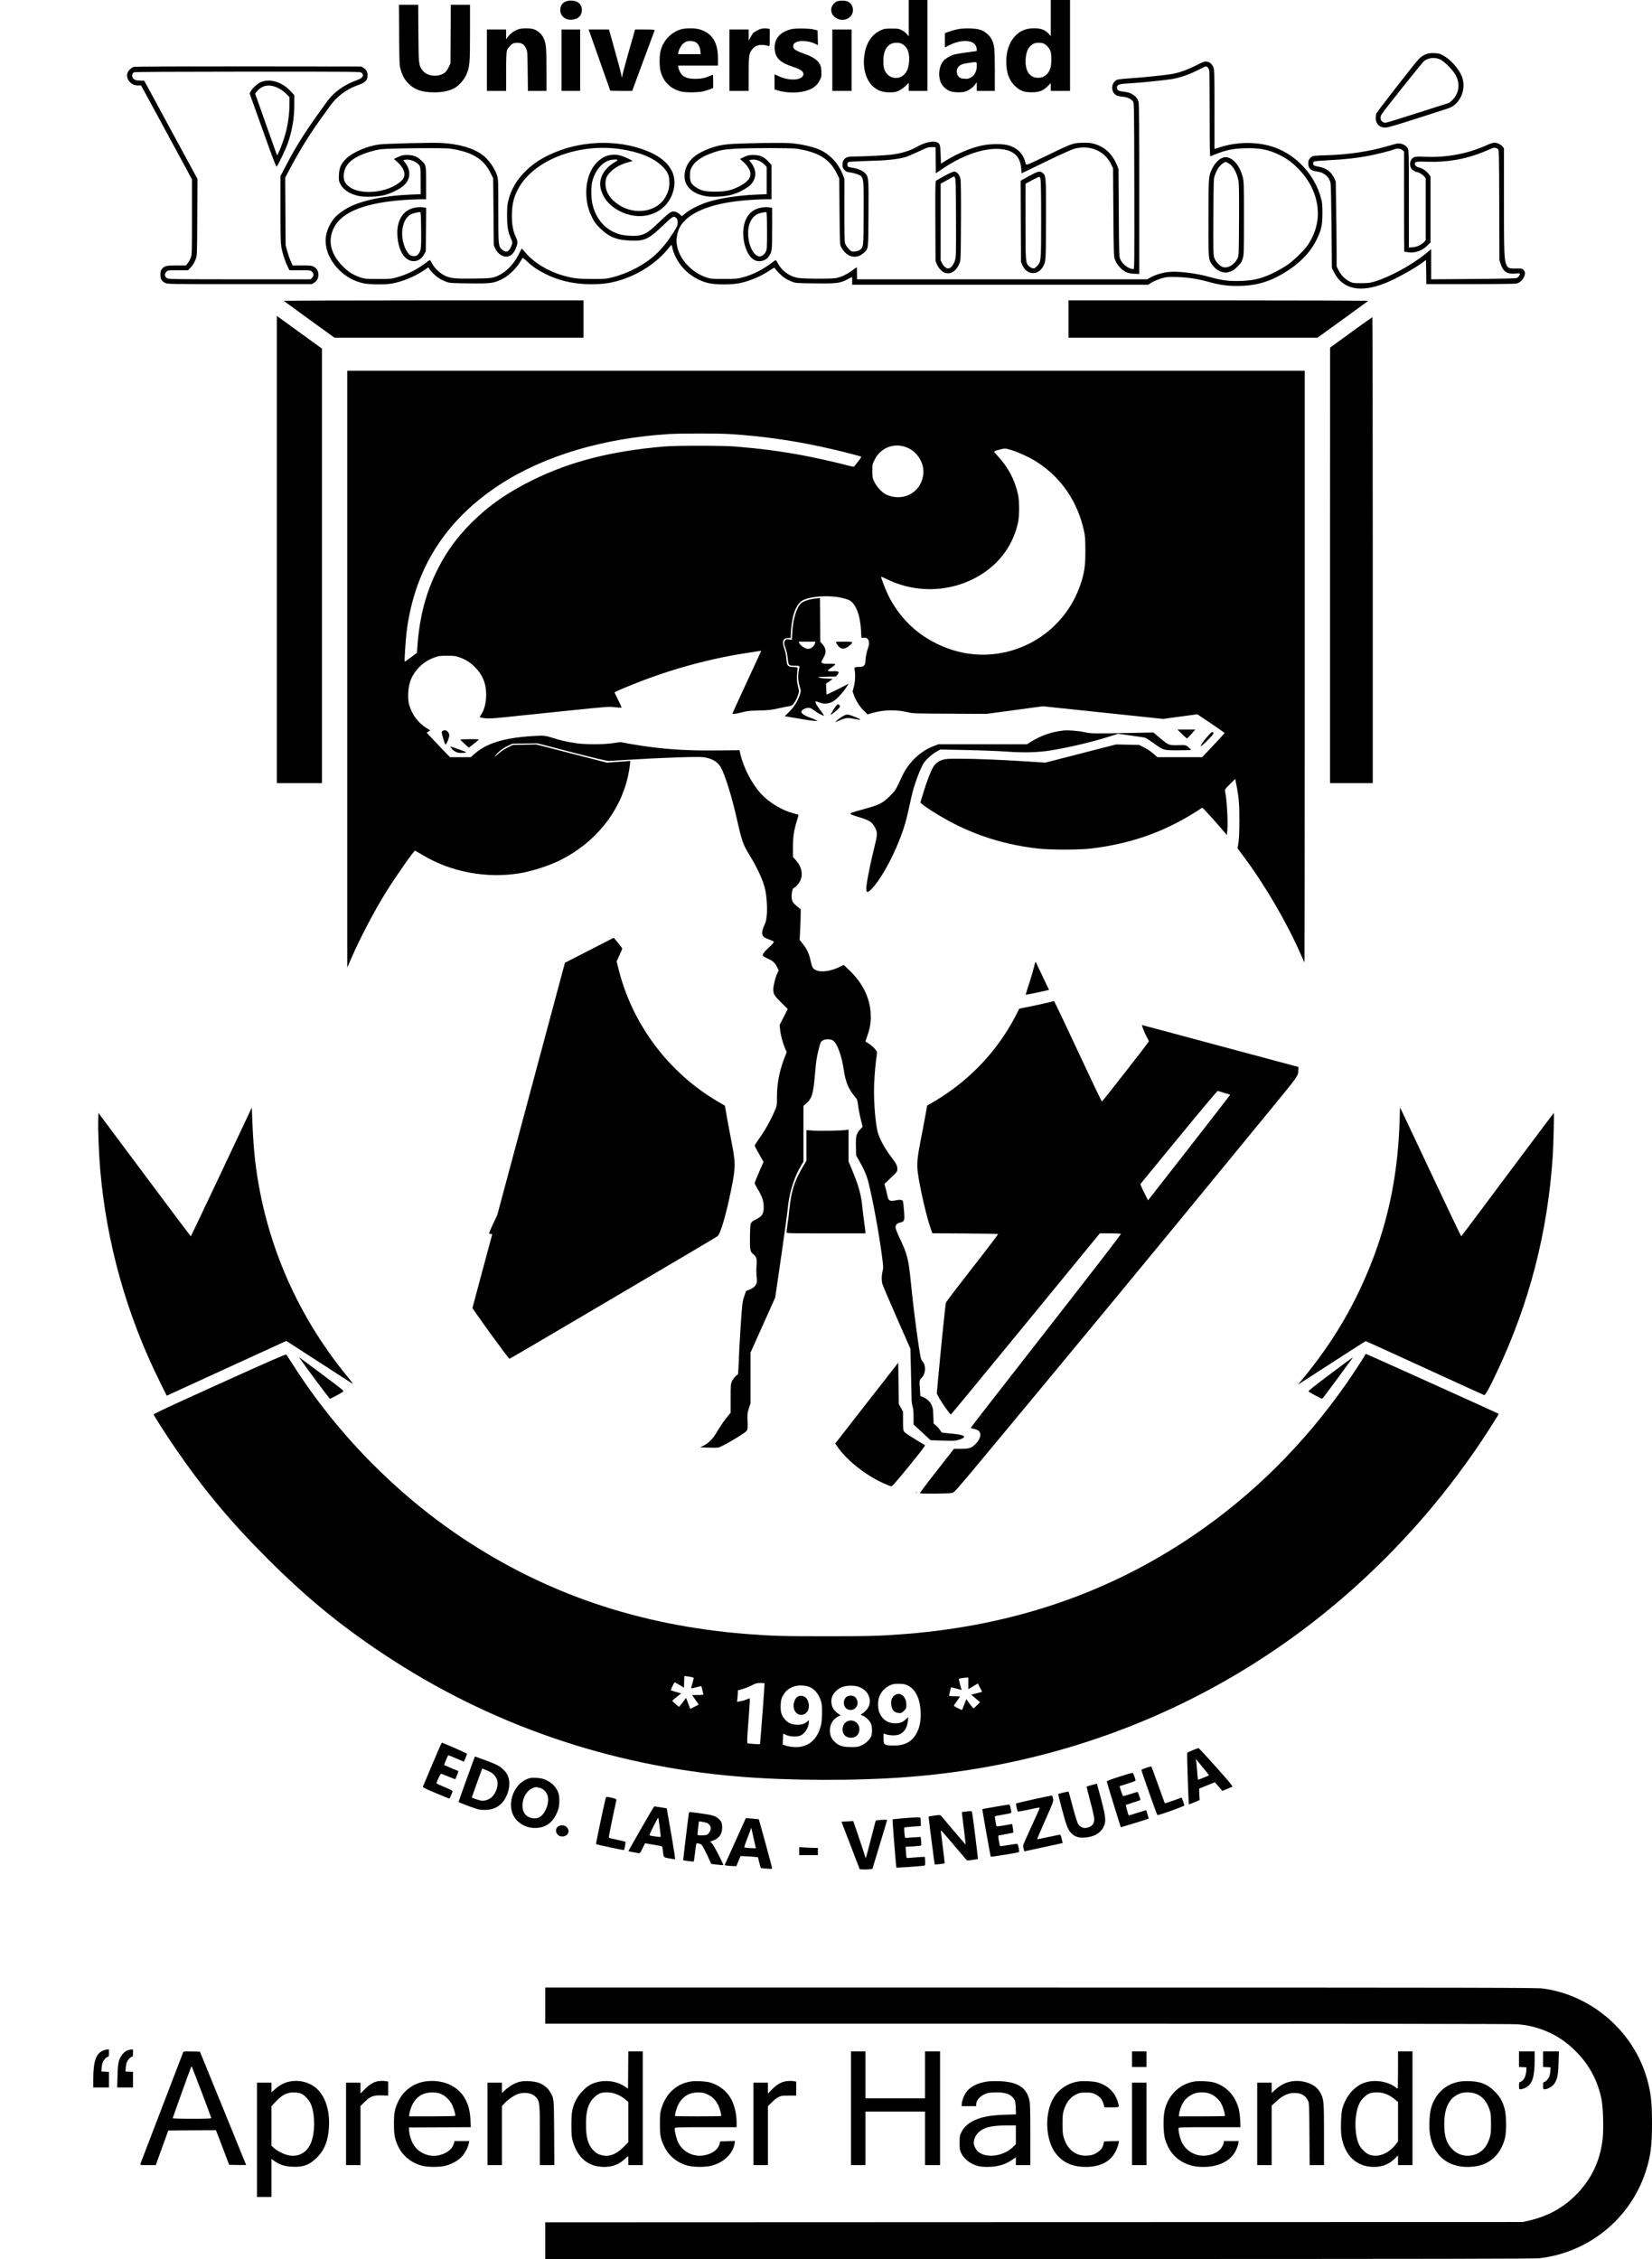 <?xml version="1.0" standalone="no"?>
<!DOCTYPE svg PUBLIC "-//W3C//DTD SVG 20010904//EN"
 "http://www.w3.org/TR/2001/REC-SVG-20010904/DTD/svg10.dtd">
<svg version="1.0" xmlns="http://www.w3.org/2000/svg"
 width="2745pt" height="3753pt" viewBox="0 0 2745 3753"
 preserveAspectRatio="xMidYMid meet">

<g transform="translate(0,3753) scale(0.1,-0.1)"
fill="#000000" stroke="none">
<path d="M15100 37228 l0 -303 -31 38 c-17 21 -54 50 -83 65 -47 25 -60 27
-171 27 -114 0 -124 -2 -186 -31 -152 -72 -243 -218 -269 -431 -26 -213 38
-415 162 -513 76 -61 146 -83 258 -84 83 0 102 3 155 27 33 16 83 51 113 80
l52 51 0 -67 0 -67 155 0 155 0 0 755 0 755 -155 0 -155 0 0 -302z m-105 -431
c91 -52 128 -165 107 -325 -14 -101 -45 -161 -109 -206 -81 -56 -205 -34 -264
47 -40 55 -52 106 -51 212 1 189 81 295 222 295 38 0 67 -7 95 -23z"/>
<path d="M17460 37230 l0 -300 -41 45 c-56 60 -123 85 -233 85 -141 0 -238
-40 -325 -136 -93 -101 -141 -247 -141 -421 1 -181 49 -313 150 -406 82 -77
146 -100 270 -100 125 0 193 25 267 99 l53 53 0 -65 0 -64 160 0 160 0 0 755
0 755 -160 0 -160 0 0 -300z m-117 -424 c43 -17 101 -85 115 -135 16 -52 15
-195 -1 -259 -29 -110 -105 -175 -206 -175 -142 0 -219 114 -209 307 8 136 48
216 133 260 37 20 125 21 168 2z"/>
<path d="M9387 37499 c-52 -27 -77 -72 -77 -135 0 -101 83 -170 192 -161 99 8
156 57 165 141 8 65 -18 120 -72 152 -54 31 -151 33 -208 3z"/>
<path d="M13905 37506 c-42 -18 -83 -69 -91 -112 -30 -161 198 -261 316 -139
74 77 49 211 -46 251 -42 18 -139 17 -179 0z"/>
<path d="M6632 36948 c4 -485 5 -506 26 -576 33 -108 67 -169 131 -232 103
-103 224 -144 426 -144 144 0 247 22 337 71 72 39 154 131 193 215 60 131 65
185 65 704 l0 464 -159 0 -160 0 -3 -488 -3 -487 -32 -66 c-22 -45 -45 -75
-70 -92 -111 -76 -292 -53 -364 46 -62 85 -63 96 -67 615 l-3 472 -160 0 -160
0 3 -502z"/>
<path d="M8608 37042 c-64 -23 -131 -72 -168 -123 l-30 -42 0 81 0 82 -160 0
-160 0 0 -510 0 -510 160 0 160 0 0 313 c0 189 4 327 11 350 12 46 68 110 109
127 17 7 53 11 85 8 65 -5 97 -30 129 -98 19 -42 21 -65 24 -372 l4 -328 154
0 154 0 0 353 c0 381 -6 441 -54 535 -32 63 -96 118 -160 137 -67 20 -199 19
-258 -3z"/>
<path d="M11308 37041 c-165 -53 -293 -192 -333 -362 -20 -85 -19 -254 1 -332
46 -176 165 -294 344 -338 74 -19 285 -16 370 4 36 9 86 25 113 36 l47 20 0
111 c0 60 -2 110 -4 110 -2 0 -25 -10 -52 -22 -80 -35 -144 -48 -240 -48 -144
0 -219 35 -260 124 -13 28 -24 61 -24 74 l0 22 330 0 330 0 0 118 c0 266 -95
419 -301 483 -82 25 -241 25 -321 0z m260 -218 c40 -30 63 -75 69 -138 l6 -55
-187 0 -186 0 0 23 c0 30 44 118 73 145 12 11 36 28 52 37 41 22 136 16 173
-12z"/>
<path d="M12643 37050 c-36 -8 -114 -52 -131 -73 -7 -8 -26 -39 -42 -68 l-30
-54 0 93 0 92 -160 0 -160 0 0 -510 0 -510 160 0 160 0 0 278 c0 303 5 343 55
408 35 45 66 65 120 75 42 8 115 0 158 -16 16 -7 17 4 17 138 l0 145 -31 6
c-38 7 -74 6 -116 -4z"/>
<path d="M13146 37045 c-189 -48 -285 -163 -274 -329 10 -148 93 -229 303
-296 124 -40 175 -75 175 -119 -2 -107 -230 -125 -422 -32 l-58 27 0 -126 0
-127 58 -17 c142 -40 316 -44 446 -10 126 33 202 88 247 179 29 60 31 70 27
148 -3 69 -9 92 -32 131 -34 58 -114 113 -223 151 -168 60 -213 88 -213 132 0
38 16 59 60 77 73 29 218 13 311 -34 l40 -21 -3 123 -3 123 -50 13 c-76 21
-317 25 -389 7z"/>
<path d="M15895 37041 c-44 -11 -106 -29 -137 -41 l-58 -21 0 -118 0 -118 78
38 c183 92 375 90 432 -3 20 -32 28 -98 12 -98 -23 0 -304 -41 -347 -51 -72
-16 -161 -66 -200 -112 -67 -78 -89 -224 -51 -336 25 -74 93 -142 167 -167 63
-21 183 -24 245 -6 57 17 128 66 164 115 l30 41 0 -72 0 -72 150 0 150 0 0
343 c0 369 -6 420 -54 516 -32 62 -103 124 -175 152 -80 32 -292 36 -406 10z
m335 -607 c0 -87 -34 -154 -97 -191 -38 -22 -53 -25 -108 -21 -50 3 -70 9 -90
28 -47 44 -51 125 -8 172 30 33 69 48 166 62 149 22 137 26 137 -50z"/>
<path d="M9330 36530 l0 -510 155 0 155 0 0 510 0 510 -155 0 -155 0 0 -510z"/>
<path d="M9805 36973 c77 -215 335 -947 335 -949 0 -2 82 -4 183 -4 l182 0
184 498 c101 273 186 503 189 510 3 9 -33 12 -161 12 l-164 0 -97 -339 c-53
-187 -103 -368 -110 -402 l-13 -63 -12 64 c-7 36 -50 198 -96 360 -46 162 -88
314 -94 338 l-12 42 -169 0 -170 0 25 -67z"/>
<path d="M13830 36530 l0 -510 160 0 160 0 0 510 0 510 -160 0 -160 0 0 -510z"/>
<path d="M23713 36636 c-56 -18 -101 -47 -144 -93 -61 -64 -689 -871 -699
-898 -6 -15 -10 -50 -10 -78 0 -96 61 -157 158 -157 50 0 294 75 1035 316 59
20 89 37 130 74 125 114 169 303 107 461 -51 129 -190 284 -314 350 -52 28
-73 33 -141 36 -49 2 -96 -3 -122 -11z m224 -97 c63 -31 199 -168 245 -247 86
-150 64 -319 -56 -430 -25 -23 -47 -42 -50 -42 -2 0 -235 -74 -517 -165 -282
-91 -524 -165 -539 -165 -15 0 -39 9 -54 21 -31 25 -35 79 -8 121 52 81 679
866 707 886 80 57 182 65 272 21z"/>
<path d="M19876 36444 c-156 -79 -299 -129 -432 -148 -141 -21 -481 -55 -691
-69 -141 -10 -185 -16 -207 -30 -89 -59 -87 -197 3 -250 18 -11 59 -20 99 -23
78 -5 146 -35 176 -77 21 -28 21 -35 24 -1408 2 -1332 2 -1379 -16 -1379 -75
0 -177 75 -215 158 -22 46 -22 56 -27 777 l-5 730 -26 63 c-83 196 -211 311
-399 358 -48 12 -94 15 -185 12 -152 -6 -164 -11 -590 -217 -279 -135 -331
-157 -336 -143 -4 9 -14 42 -24 74 -36 114 -127 199 -259 241 -99 31 -305 30
-453 -1 -184 -40 -411 -135 -598 -251 l-80 -49 -5 153 c-6 170 -11 184 -77
206 -62 20 -205 -15 -311 -77 -115 -68 -273 -116 -437 -134 -120 -13 -460 -30
-603 -30 -112 0 -145 -10 -181 -56 -16 -20 -21 -41 -21 -81 0 -49 4 -59 33
-88 26 -26 44 -34 87 -39 85 -11 179 -45 196 -71 34 -52 36 -87 34 -610 -2
-571 -1 -563 -63 -607 -19 -13 -51 -23 -84 -26 -54 -5 -55 -4 -101 44 -28 29
-52 66 -60 90 -9 30 -12 178 -12 558 l0 518 -30 75 c-80 198 -229 349 -420
422 -109 42 -297 81 -440 92 -136 10 -685 3 -951 -11 -190 -11 -301 -35 -452
-98 -216 -90 -328 -208 -357 -375 -35 -196 90 -344 331 -393 65 -13 113 -15
219 -11 182 8 300 41 438 122 88 51 127 88 156 147 45 91 32 192 -39 289 l-36
48 36 7 c72 13 158 -19 219 -82 l36 -37 0 -227 0 -227 -167 -6 c-306 -12 -620
-61 -823 -127 -131 -43 -283 -120 -358 -181 l-63 -51 -38 35 c-46 42 -97 53
-145 33 -19 -8 -93 -70 -163 -138 -198 -190 -243 -222 -352 -248 -67 -16 -242
-8 -326 15 -229 62 -390 233 -456 485 -29 110 -32 302 -6 400 54 202 188 344
337 357 96 9 103 -2 30 -45 -173 -101 -263 -267 -231 -423 36 -171 157 -312
344 -399 387 -181 798 2 874 389 54 272 -108 492 -462 630 -496 193 -1115 165
-1611 -73 -153 -73 -269 -152 -379 -257 -151 -145 -251 -311 -297 -495 -19
-75 -22 -116 -22 -259 0 -182 15 -268 68 -388 23 -52 23 -53 6 -105 -34 -103
-89 -129 -155 -71 -64 56 -65 68 -65 654 0 497 -1 525 -20 580 -44 127 -141
264 -243 341 -151 114 -398 185 -692 199 -164 8 -912 -11 -1024 -25 -198 -26
-443 -131 -549 -236 -86 -86 -115 -151 -120 -271 -4 -85 -2 -98 22 -147 49
-99 156 -170 307 -202 103 -22 313 -15 429 15 106 27 252 99 317 157 117 102
126 254 23 384 l-31 39 37 7 c51 9 127 -10 178 -45 76 -53 76 -52 76 -304 l0
-224 -167 -6 c-397 -16 -746 -83 -981 -188 -98 -45 -224 -132 -281 -196 -61
-68 -114 -173 -137 -268 -46 -199 34 -425 216 -605 113 -110 237 -179 395
-216 89 -22 366 -25 475 -5 174 31 376 113 529 216 l80 54 20 -33 c28 -45 116
-127 172 -159 25 -15 72 -37 105 -49 55 -20 79 -22 374 -26 364 -4 414 2 549
69 102 50 220 158 291 268 27 41 51 79 53 85 2 6 31 -15 64 -47 85 -83 178
-148 303 -211 268 -138 563 -194 915 -174 412 22 874 260 1135 584 58 73 60
74 65 47 59 -295 299 -540 600 -615 127 -31 395 -31 535 0 172 37 350 114 497
214 40 27 73 45 73 40 0 -18 121 -141 171 -172 28 -18 80 -45 117 -59 66 -25
72 -25 386 -29 365 -4 417 3 542 69 l74 38 0 -64 0 -65 2461 0 2461 0 29 21
c46 33 154 78 227 95 53 13 101 15 227 11 183 -6 342 -31 525 -82 178 -49 296
-66 473 -66 281 1 503 59 741 197 271 156 467 352 576 578 76 157 94 239 94
431 1 136 -3 173 -23 249 -99 378 -392 704 -755 841 -277 104 -631 106 -933 6
l-83 -27 0 660 c0 621 -2 663 -19 701 -27 58 -62 87 -113 91 -37 4 -60 -5
-172 -62z m192 -35 c11 -11 23 -34 26 -51 3 -17 6 -345 6 -730 0 -556 3 -699
13 -695 235 100 344 126 563 134 245 9 406 -22 588 -113 123 -62 205 -122 306
-224 183 -184 296 -409 322 -645 24 -215 -28 -422 -157 -620 -55 -86 -245
-270 -346 -338 -114 -75 -258 -151 -361 -188 -140 -52 -238 -70 -413 -76 -191
-7 -318 9 -506 63 -236 67 -546 104 -706 84 -101 -13 -215 -49 -289 -91 l-51
-29 -2412 0 -2411 0 0 100 c0 55 -2 100 -4 100 -3 0 -34 -22 -70 -49 -88 -67
-197 -118 -276 -131 -102 -16 -562 -13 -643 5 -135 28 -254 116 -319 235 -18
33 -35 60 -38 60 -3 0 -38 -25 -78 -55 -147 -110 -302 -187 -470 -233 -91 -24
-111 -26 -312 -26 -207 0 -218 0 -295 26 -233 79 -429 283 -480 500 -19 81
-19 128 1 224 57 273 402 466 960 538 144 19 385 36 512 36 l92 0 0 284 0 284
-51 56 c-74 81 -141 111 -249 111 -75 0 -93 -4 -155 -33 l-69 -33 61 -54 c67
-61 113 -138 113 -193 0 -80 -62 -147 -195 -213 -131 -64 -215 -82 -390 -83
-169 0 -238 16 -325 75 -77 53 -95 88 -95 188 0 70 4 95 23 133 47 95 153 175
315 236 156 58 224 71 436 82 260 13 918 13 1001 -1 366 -58 552 -175 669
-419 l36 -75 5 -550 c5 -547 5 -550 28 -592 91 -170 254 -209 380 -89 73 68
69 40 73 646 4 611 4 612 -67 683 -37 37 -125 71 -219 83 -27 4 -53 12 -57 18
-14 21 -8 65 10 74 9 5 130 12 267 16 365 9 549 27 685 68 36 11 133 52 215
91 138 66 155 72 215 72 l65 0 3 -217 2 -217 124 83 c347 233 708 350 977 317
201 -26 302 -126 317 -317 l7 -84 405 196 c264 128 431 202 479 215 255 65
495 -38 603 -259 l33 -67 5 -730 c5 -682 7 -733 24 -780 25 -65 41 -91 90
-143 64 -68 125 -95 229 -100 l87 -4 0 1406 c0 981 -3 1420 -11 1450 -24 96
-119 162 -249 173 -80 7 -110 25 -110 67 0 49 36 62 180 69 152 7 593 51 727
72 131 21 288 74 433 148 69 35 130 64 137 65 7 1 21 -7 31 -19z m-9768 -1355
c317 -46 558 -143 701 -284 94 -92 121 -153 121 -271 0 -93 -13 -144 -59 -232
-135 -257 -510 -322 -787 -136 -136 91 -208 201 -215 327 -4 98 16 149 88 221
66 66 165 120 276 151 44 12 82 24 84 25 7 7 -137 74 -194 90 -84 25 -195 17
-268 -19 -202 -98 -320 -349 -304 -644 8 -137 35 -243 94 -362 38 -79 61 -109
132 -180 147 -146 278 -199 508 -207 237 -9 298 20 545 256 156 149 173 159
215 119 18 -17 23 -32 23 -75 0 -50 -6 -63 -75 -173 -95 -149 -179 -253 -284
-352 -185 -174 -453 -316 -729 -386 -101 -25 -120 -27 -332 -27 -240 1 -324
11 -492 60 -246 71 -484 217 -618 379 -30 36 -57 66 -60 66 -3 0 -19 -31 -37
-68 -97 -203 -246 -349 -412 -404 -60 -19 -93 -22 -348 -26 -324 -4 -390 3
-492 54 -79 40 -166 125 -205 202 -14 29 -30 52 -34 52 -4 -1 -35 -22 -70 -49
-147 -111 -303 -190 -477 -238 -95 -27 -110 -28 -315 -28 -207 0 -218 2 -295
27 -116 40 -199 92 -290 184 -203 204 -254 429 -146 642 112 222 406 364 891
432 146 21 412 40 553 40 l87 0 0 270 c0 307 2 296 -82 376 -70 66 -130 89
-233 89 -70 0 -89 -4 -150 -33 l-70 -33 58 -51 c102 -90 141 -192 102 -267
-22 -44 -91 -98 -180 -142 -245 -120 -589 -117 -735 8 -63 55 -83 103 -78 187
11 172 134 286 403 375 66 22 161 45 210 51 134 17 1051 26 1153 11 361 -53
555 -168 669 -397 l48 -97 5 -556 5 -556 24 -53 c42 -94 138 -152 215 -131 52
14 86 47 117 113 44 92 46 129 11 206 -49 108 -67 206 -66 365 1 194 35 323
126 476 271 451 989 720 1668 623z"/>
<path d="M20292 34899 c-54 -27 -115 -96 -152 -174 -59 -123 -59 -132 -60
-819 -1 -702 -3 -687 69 -782 48 -64 104 -102 171 -116 48 -10 64 -9 115 7 49
15 72 31 126 85 58 57 70 75 88 134 20 66 21 86 21 670 0 570 -1 607 -20 682
-39 153 -120 272 -213 315 -55 24 -92 24 -145 -2z m117 -79 c73 -37 139 -147
167 -280 12 -60 14 -169 12 -663 -3 -582 -3 -593 -25 -639 -47 -102 -157 -169
-240 -146 -53 14 -126 92 -147 156 -15 45 -17 113 -14 683 3 618 4 635 25 690
30 79 49 113 86 155 25 29 72 61 95 64 1 0 20 -9 41 -20z"/>
<path d="M15695 34609 c-71 -39 -136 -76 -143 -81 -10 -9 -12 -142 -10 -672
l3 -661 23 -57 c24 -58 81 -121 128 -138 99 -38 199 28 250 165 18 47 19 93
22 695 2 455 -1 660 -9 699 -14 67 -61 121 -105 121 -17 0 -85 -31 -159 -71z
m175 -36 c11 -22 14 -158 15 -668 2 -599 1 -644 -17 -702 -21 -70 -72 -133
-108 -133 -38 0 -80 33 -105 84 l-25 50 0 637 0 637 108 60 c59 33 110 61 113
61 3 1 12 -11 19 -26z"/>
<path d="M17097 34604 l-138 -76 3 -677 3 -676 24 -53 c73 -161 252 -175 339
-26 51 89 51 87 52 786 2 717 1 732 -57 777 -43 35 -77 26 -226 -55z m193 -52
c6 -24 10 -265 10 -666 0 -709 1 -703 -72 -780 -33 -34 -41 -38 -70 -32 -18 3
-45 18 -60 33 -57 54 -58 68 -58 748 l0 622 112 61 c62 33 116 58 120 56 4 -3
12 -21 18 -42z"/>
<path d="M12640 34079 c-185 -36 -290 -190 -290 -424 1 -209 85 -403 197 -451
77 -33 180 -4 226 64 55 78 57 96 57 467 l0 342 -37 7 c-48 8 -96 6 -153 -5z
m105 -385 c0 -302 -1 -310 -23 -351 -22 -41 -64 -73 -97 -73 -91 0 -179 153
-192 337 -13 175 43 309 152 365 36 19 125 38 150 33 6 -1 10 -113 10 -311z"/>
<path d="M6890 34079 c-193 -38 -300 -208 -287 -459 11 -209 90 -373 203 -416
93 -35 187 2 239 97 l30 54 3 361 3 361 -38 7 c-48 7 -96 6 -153 -5z m108
-365 c3 -314 -1 -350 -48 -406 -24 -28 -34 -33 -73 -33 -38 0 -52 5 -81 34
-72 70 -122 237 -113 376 10 140 63 242 148 286 36 18 131 39 154 34 6 -1 11
-108 13 -291z"/>
<path d="M2223 36419 c-18 -5 -48 -25 -67 -44 -59 -59 -60 -137 -3 -202 39
-44 82 -63 144 -63 l48 0 423 -780 422 -780 0 -625 c0 -598 -1 -627 -20 -677
-11 -29 -34 -70 -51 -90 l-30 -38 -156 0 c-173 0 -206 -9 -246 -64 -17 -24
-22 -45 -22 -91 0 -69 18 -101 76 -134 37 -21 42 -21 1241 -21 l1203 0 38 25
c47 33 67 72 67 132 0 61 -27 106 -79 133 -35 18 -59 20 -194 20 l-154 0 -33
73 c-18 39 -44 115 -58 167 l-26 95 -4 562 -3 563 92 172 c160 302 354 610
545 868 39 52 91 124 116 160 96 137 259 262 416 320 162 59 190 82 199 162 7
59 -18 110 -66 140 l-36 23 -1875 2 c-1149 1 -1888 -2 -1907 -8z m3787 -99
c46 -46 16 -88 -87 -125 -201 -71 -371 -192 -481 -342 -355 -485 -509 -725
-698 -1089 l-84 -161 0 -545 c0 -447 3 -561 15 -634 19 -104 62 -239 105 -324
l30 -60 176 0 c172 0 175 0 199 -25 32 -31 32 -69 0 -100 l-24 -25 -1176 0
c-1013 0 -1180 2 -1204 15 -48 24 -55 72 -16 110 24 25 27 25 193 25 l168 0
30 33 c47 49 73 91 97 154 21 57 22 67 25 694 l3 636 -442 816 -443 817 -62 0
c-75 0 -110 14 -130 51 -16 32 -6 71 23 88 12 7 601 10 1891 11 1859 0 1872 0
1892 -20z"/>
<path d="M4340 36168 c-59 -23 -145 -100 -175 -157 l-17 -33 219 -613 c163
-458 221 -611 230 -603 20 16 150 288 183 382 76 220 110 421 110 649 l0 156
-57 62 c-143 155 -338 217 -493 157z m283 -101 c45 -22 94 -57 130 -93 l57
-58 0 -117 c0 -148 -22 -315 -60 -465 -29 -112 -91 -283 -129 -353 l-18 -33
-181 510 c-100 281 -182 513 -182 516 0 3 17 24 37 47 89 98 208 114 346 46z"/>
<path d="M24705 35119 c-312 -142 -660 -208 -1012 -194 -146 5 -176 4 -202 -9
-59 -31 -80 -120 -42 -182 17 -28 73 -64 100 -64 24 0 89 -40 115 -70 l26 -32
0 -513 0 -513 -24 -29 c-40 -47 -120 -85 -192 -91 l-64 -5 0 809 c0 790 -1
810 -20 842 -38 61 -120 92 -195 73 -22 -6 -96 -26 -165 -46 -295 -84 -636
-134 -980 -144 -192 -5 -230 -9 -253 -24 -40 -26 -59 -61 -59 -112 0 -82 44
-122 147 -135 116 -14 201 -86 223 -188 7 -28 13 -323 17 -731 l6 -684 40 -78
c144 -277 438 -337 848 -172 176 71 464 229 611 336 l65 48 3 -201 2 -200 733
0 c473 0 745 4 769 10 50 14 97 55 119 105 26 56 24 91 -6 121 -23 23 -30 25
-123 23 -115 -2 -137 6 -162 64 -36 81 -40 188 -40 1073 l0 861 -22 28 c-27
34 -92 65 -138 65 -20 0 -75 -18 -125 -41z m187 -66 c16 -14 17 -82 20 -932
l3 -916 23 -67 c42 -125 107 -165 246 -152 70 6 74 5 70 -12 -7 -27 -25 -49
-50 -62 -16 -8 -227 -13 -723 -17 l-701 -5 0 250 0 251 -87 -72 c-226 -186
-591 -387 -848 -465 -78 -24 -107 -28 -225 -28 -127 -1 -139 1 -193 26 -72 34
-146 109 -186 189 l-31 62 -1 316 c-1 174 -4 492 -8 706 l-6 390 -26 56 c-51
108 -136 170 -261 190 -34 6 -68 15 -75 21 -17 13 -17 53 0 65 6 5 120 15 252
22 249 12 462 35 650 71 136 26 376 86 423 106 55 23 118 18 147 -11 l25 -24
0 -831 c0 -456 1 -830 3 -830 1 0 28 -4 60 -10 117 -19 236 22 326 112 l51 51
0 547 0 547 -30 42 c-34 47 -106 96 -154 106 -46 10 -76 33 -76 58 0 43 11 46
209 40 351 -10 656 46 976 182 55 23 107 45 115 48 21 8 62 -2 82 -20z"/>
<path d="M4716 32531 c5 -5 196 -144 425 -310 l417 -301 2068 0 2069 0 0 310
0 310 -2494 0 c-1433 0 -2491 -4 -2485 -9z"/>
<path d="M17755 32230 l0 -310 2069 0 2068 0 417 301 c229 166 420 306 426
310 5 5 -1110 9 -2485 9 l-2495 0 0 -310z"/>
<path d="M4600 28401 l0 -3881 375 0 375 0 0 3609 0 3609 -342 248 c-189 136
-358 259 -375 272 l-33 24 0 -3881z"/>
<path d="M22448 32007 l-347 -252 -1 -3617 0 -3618 355 0 355 0 0 3870 c0
2129 -3 3870 -7 3870 -5 -1 -164 -114 -355 -253z"/>
<path d="M5770 26413 l0 -4958 72 165 c147 337 382 784 574 1092 171 274 466
693 482 686 4 -2 62 -36 129 -76 467 -279 1053 -389 1603 -301 204 33 500 128
682 220 581 292 989 798 1122 1390 14 63 28 146 32 186 l7 72 -49 -4 c-27 -3
-115 -10 -195 -15 l-145 -10 -370 95 c-203 52 -467 120 -587 151 l-218 56
-194 -4 -193 -4 -83 -41 c-46 -23 -109 -63 -139 -90 -85 -74 -97 -82 -60 -35
46 57 121 114 205 154 l70 33 207 3 208 3 567 -147 c402 -104 583 -146 618
-145 28 0 154 8 280 16 572 36 1202 58 1294 45 140 -20 233 -73 286 -164 70
-122 181 -476 265 -846 89 -395 106 -443 223 -631 124 -201 223 -420 252 -560
25 -120 37 -303 26 -419 -7 -85 -15 -118 -42 -174 -43 -92 -46 -158 -7 -191
15 -13 57 -33 93 -45 37 -12 69 -29 72 -37 4 -9 -24 -43 -82 -95 -86 -81 -107
-110 -97 -137 3 -7 35 -26 71 -43 93 -42 125 -69 159 -138 l31 -60 -29 -63
c-30 -68 -60 -193 -60 -254 0 -78 15 -104 129 -217 l110 -109 -68 -134 -67
-133 8 -77 c9 -90 48 -232 85 -315 l25 -57 -40 -103 c-83 -217 -122 -421 -122
-645 0 -138 -1 -143 -34 -220 -75 -176 -168 -340 -281 -497 -30 -43 -55 -83
-55 -89 0 -7 33 -70 74 -141 l73 -130 -74 -168 c-40 -93 -73 -176 -73 -184 0
-9 25 -58 56 -109 69 -115 94 -193 94 -289 0 -107 -25 -151 -113 -196 -116
-60 -111 -48 -115 -283 -4 -235 1 -262 58 -307 51 -40 61 -79 51 -190 -5 -48
-4 -125 1 -177 8 -79 7 -97 -7 -127 -20 -42 -58 -71 -123 -96 l-46 -18 -31
-93 c-30 -91 -32 -108 -58 -489 -15 -217 -29 -487 -32 -600 -4 -117 -11 -206
-16 -208 -29 -11 -75 -63 -96 -109 -22 -51 -23 -64 -23 -289 l0 -235 -50 -60
c-59 -71 -129 -174 -190 -279 -54 -92 -130 -169 -207 -206 l-58 -29 130 -5
c72 -3 149 -2 172 2 57 10 434 231 465 273 24 32 24 30 18 215 -2 70 2 99 24
165 l26 80 0 422 0 421 206 458 205 458 99 681 c54 374 101 716 105 760 24
287 107 559 235 766 l30 49 0 464 0 464 32 27 c109 92 130 155 159 494 18 211
27 279 58 400 35 141 37 146 71 165 46 27 124 27 170 0 66 -37 146 -252 179
-480 31 -214 78 -327 196 -466 28 -33 33 -49 44 -135 6 -54 25 -155 43 -225
l31 -128 -40 -43 c-65 -71 -75 -111 -71 -283 l3 -149 38 -65 c88 -153 138
-267 167 -382 74 -296 176 -851 225 -1226 23 -179 24 -197 10 -249 -17 -65
-19 -149 -5 -208 5 -23 112 -275 238 -561 l229 -521 10 -389 c5 -214 10 -420
10 -459 1 -38 9 -90 17 -114 11 -31 16 -80 16 -170 l0 -127 141 -130 141 -131
197 -6 c161 -6 207 -4 256 8 64 17 105 39 105 56 0 22 -79 41 -221 53 -82 7
-151 15 -152 17 -2 2 -16 23 -32 47 -15 24 -45 56 -65 72 l-37 30 -5 129 c-4
115 -8 135 -32 185 -28 58 -75 99 -147 129 l-36 15 -6 92 c-12 158 -10 174 19
201 79 73 86 217 14 294 -21 23 -33 88 -79 415 -42 301 -76 582 -106 885 -37
379 -60 472 -181 725 -41 86 -74 169 -74 186 0 43 23 70 73 82 79 20 82 28 67
208 -13 153 -13 156 -39 166 -18 6 -44 6 -80 -1 -119 -24 -139 -14 -157 78 -6
31 -19 86 -30 124 l-18 67 107 103 c104 100 107 104 107 146 0 55 -16 87 -91
186 -107 141 -175 259 -224 390 -45 120 -81 540 -71 820 7 169 28 410 45 498
6 36 5 52 -7 69 -28 43 -77 89 -127 120 -27 18 -52 33 -54 34 -1 2 13 47 32
101 47 132 61 228 54 366 -13 261 -135 508 -354 717 l-93 89 -82 -39 c-135
-65 -295 -87 -373 -51 -60 27 -72 47 -95 156 -26 121 -62 199 -131 284 l-52
65 8 165 c5 91 9 206 9 254 l1 89 -40 33 c-83 71 -94 83 -105 126 -16 56 0
178 25 192 40 22 86 72 109 119 53 106 27 238 -66 342 l-52 59 0 161 c0 178
15 276 65 440 17 54 29 99 27 100 -2 1 -41 12 -88 25 -188 49 -401 178 -535
324 -155 168 -293 437 -345 667 l-12 56 -379 -4 c-563 -6 -974 26 -1464 114
l-139 25 -116 -17 c-160 -25 -474 -25 -630 0 -142 22 -249 46 -371 85 -131 42
-153 44 -339 32 -483 -30 -772 -120 -978 -306 l-50 -45 -173 0 -172 0 -152
158 c-83 86 -170 178 -193 204 l-43 46 30 18 30 18 -74 48 c-96 63 -177 153
-226 253 -58 119 -72 188 -66 320 8 182 64 311 187 435 76 75 148 120 252 158
66 24 87 27 208 27 121 0 142 -3 208 -27 103 -37 175 -83 251 -159 123 -122
181 -253 189 -427 6 -148 -27 -286 -90 -375 -11 -16 -18 -31 -15 -33 3 -3 38
-10 79 -16 60 -8 117 -6 323 15 138 15 585 61 995 103 731 75 747 77 848 64
57 -6 106 -9 109 -6 3 3 -21 59 -53 123 -32 65 -60 121 -62 125 -5 10 94 54
343 153 597 238 1255 417 1870 509 94 14 182 28 197 31 l27 4 -23 -52 c-13
-29 -121 -262 -240 -519 -119 -257 -216 -470 -216 -473 0 -12 65 -4 162 21 87
23 130 27 283 30 160 4 197 8 336 39 86 19 166 35 178 35 42 0 98 81 136 196
15 48 15 54 -6 134 -17 68 -20 101 -16 179 3 53 7 105 9 116 3 18 -3 20 -69
23 -95 4 -108 18 -116 135 -3 50 -16 113 -31 157 -46 131 -28 190 58 190 l43
0 6 114 c16 271 90 462 201 515 134 66 425 85 625 42 57 -12 120 -31 141 -41
109 -56 183 -246 197 -505 l6 -120 44 0 c35 0 49 -5 64 -24 23 -28 24 -90 3
-146 -22 -56 -43 -162 -44 -216 0 -70 -27 -99 -93 -99 -88 0 -95 -5 -86 -53
14 -75 10 -179 -12 -269 l-22 -87 23 -63 c31 -88 99 -193 167 -260 l58 -57 81
24 c183 53 396 58 584 13 93 -22 111 -22 705 -25 l610 -3 466 63 467 63 593
-62 c327 -35 776 -82 999 -105 l406 -43 285 39 285 38 228 -153 c125 -84 226
-156 224 -160 -2 -5 -86 -96 -188 -204 l-185 -196 -372 0 -372 0 -68 60 c-38
34 -105 79 -152 102 l-83 42 -192 4 -192 4 -587 -151 -587 -151 -297 19 c-404
27 -872 46 -1138 46 -189 0 -228 -3 -275 -19 -71 -24 -115 -57 -151 -115 -39
-60 -117 -262 -168 -436 -23 -77 -44 -146 -46 -152 -9 -28 313 -233 560 -359
433 -219 878 -351 1380 -410 209 -25 691 -25 895 -1 611 73 1136 248 1631 543
79 47 158 96 176 110 17 13 36 24 40 24 10 0 196 -203 324 -353 l84 -99 8 74
c15 133 -9 544 -39 663 -4 16 15 41 83 108 l88 87 17 -88 c44 -224 52 -330 52
-612 -1 -191 -6 -302 -16 -364 l-15 -90 105 -140 c362 -488 717 -1097 951
-1633 30 -68 56 -123 57 -123 2 0 4 2212 4 4915 l0 4915 -7955 0 -7955 0 0
-4957z m6340 3907 c587 -36 1145 -118 1734 -256 164 -38 426 -106 464 -119 8
-3 -9 -32 -49 -82 -33 -43 -64 -81 -68 -85 -4 -4 -47 3 -96 17 -162 45 -559
134 -777 174 -352 65 -679 108 -1103 143 -202 17 -982 17 -1180 0 -876 -75
-1560 -249 -2185 -558 -420 -207 -726 -421 -1016 -709 -233 -233 -402 -462
-545 -739 -210 -407 -319 -816 -354 -1327 l-7 -96 -80 -59 c-44 -32 -89 -65
-99 -73 -11 -8 -21 -12 -24 -9 -8 7 15 359 31 488 131 1047 642 1855 1543
2445 733 480 1721 776 2816 844 191 12 804 12 995 1z m2905 -206 c213 -55 358
-273 324 -486 -22 -141 -106 -256 -233 -318 -120 -59 -285 -53 -402 16 -63 37
-141 126 -177 201 -30 64 -32 75 -32 179 0 107 1 112 38 186 90 183 286 274
482 222z m1802 -65 c127 -40 316 -130 428 -204 397 -262 662 -654 767 -1136
19 -90 22 -134 23 -329 0 -249 -15 -356 -75 -541 -191 -584 -672 -1019 -1270
-1147 -382 -83 -771 -32 -1135 149 -346 171 -619 445 -793 794 -42 84 -122
290 -122 314 0 3 46 -16 103 -44 572 -281 1278 -192 1749 221 216 191 363 441
424 724 24 112 24 351 0 463 -53 245 -164 455 -339 643 -77 82 -79 75 31 104
91 25 98 24 209 -11z"/>
<path d="M13555 27587 c-106 -11 -205 -44 -244 -80 -77 -72 -134 -262 -147
-489 l-7 -117 -47 6 c-41 5 -49 3 -64 -18 -21 -31 -20 -51 9 -134 15 -39 29
-111 35 -165 11 -115 16 -120 116 -120 40 0 75 -3 77 -7 3 -5 -2 -39 -10 -78
-18 -83 -12 -174 17 -267 19 -61 19 -68 4 -119 -35 -116 -106 -227 -201 -315
l-55 -52 68 -12 c270 -47 357 -61 419 -65 67 -5 69 -5 40 9 -16 9 -68 30 -114
47 -102 38 -149 76 -133 106 14 26 71 53 112 53 37 0 56 -9 119 -57 43 -33
121 -73 142 -73 5 0 -23 42 -61 93 -67 87 -90 130 -76 144 3 3 29 -4 57 -16
101 -42 199 -21 291 61 52 47 134 143 169 201 l30 48 -181 -92 c-100 -50 -183
-90 -185 -88 -2 3 -5 45 -6 94 l-2 89 48 32 c26 18 51 36 56 41 4 4 -31 8 -79
9 -48 0 -107 7 -132 15 -43 14 -40 14 112 17 l157 3 26 30 c40 48 21 62 -80
57 -100 -4 -103 7 -15 65 35 23 62 47 60 52 -3 6 -42 9 -96 7 -94 -4 -134 6
-134 33 0 8 14 37 31 64 54 88 48 158 -17 231 l-34 37 -2 364 -3 364 -70 -8z
m-11 -739 c-18 -59 -67 -98 -122 -98 -38 0 -117 52 -137 89 l-16 31 141 0 141
0 -7 -22z"/>
<path d="M13890 26864 c0 -12 24 -51 48 -76 36 -39 73 -44 127 -18 42 20 95
71 95 91 0 5 -59 9 -135 9 -74 0 -135 -3 -135 -6z"/>
<path d="M13855 25749 c-27 -45 -52 -87 -54 -92 -6 -16 83 51 125 94 32 32 37
43 28 57 -25 39 -47 25 -99 -59z"/>
<path d="M13995 25625 c-33 -20 -73 -49 -90 -66 l-30 -29 85 36 c98 41 123 43
243 20 49 -10 91 -16 93 -13 9 8 -162 80 -201 84 -33 4 -51 -2 -100 -32z"/>
<path d="M19641 25334 c42 -42 81 -74 87 -70 5 3 38 37 72 76 l62 70 -148 0
-149 0 76 -76z"/>
<path d="M7358 25389 c-10 -5 -18 -17 -18 -27 0 -30 53 -202 62 -202 18 0 69
132 63 161 -14 63 -63 94 -107 68z"/>
<path d="M17675 25394 c-198 -21 -380 -84 -545 -188 l-65 -41 -735 0 -735 0
-73 -27 c-228 -83 -428 -275 -538 -515 -102 -222 -104 -225 -198 -318 -118
-117 -169 -144 -410 -211 -228 -63 -249 -70 -244 -86 3 -7 58 -29 124 -48 191
-57 236 -86 285 -182 41 -81 40 -113 -7 -301 -56 -226 -109 -476 -129 -610
-25 -171 -7 -194 82 -102 117 121 285 404 404 680 104 243 158 408 203 620 20
94 46 211 58 260 43 181 143 448 199 531 41 60 140 148 212 188 l62 34 430 -9
c237 -4 534 -16 660 -25 297 -22 539 -15 751 20 330 55 696 143 985 235 l127
41 213 -30 c118 -17 223 -32 234 -35 11 -2 72 -41 135 -86 178 -127 167 -124
417 -124 117 0 213 3 213 6 0 4 -18 23 -40 43 -43 39 -47 40 -182 36 -144 -3
-151 -1 -284 111 l-119 100 -400 -8 c-589 -12 -645 -11 -751 14 -91 21 -263
34 -339 27z"/>
<path d="M20079 25312 c-64 -69 -135 -169 -126 -178 7 -8 122 101 180 169 32
39 38 51 26 58 -22 14 -24 13 -80 -49z"/>
<path d="M7650 25242 c0 -4 31 -36 70 -71 l70 -62 85 66 c47 37 85 69 85 71 0
2 -70 4 -155 4 -85 0 -155 -4 -155 -8z"/>
<path d="M7501 25099 c41 -54 94 -79 164 -78 110 1 104 11 -32 57 -71 24 -135
46 -143 49 -9 4 -5 -7 11 -28z"/>
<path d="M9791 21742 l-404 -207 -562 -2095 -562 -2095 -71 -150 c-39 -82 -68
-153 -66 -157 3 -5 16 -8 30 -8 20 0 24 -4 20 -17 -3 -10 -78 -287 -166 -616
l-160 -598 40 -59 c151 -222 564 -785 575 -784 8 1 596 345 1307 765 711 419
1480 873 1708 1007 228 135 427 253 442 264 48 34 144 360 227 773 78 391 78
434 -8 870 -27 138 -59 312 -72 388 l-24 138 -105 61 c-836 486 -1447 1306
-1670 2240 l-24 97 47 101 c26 56 47 107 47 112 0 8 -138 179 -144 178 0 0
-183 -94 -405 -208z"/>
<path d="M17181 21463 c-13 -54 -50 -179 -82 -277 -32 -99 -58 -181 -56 -182
3 -3 295 57 355 73 l33 8 -103 215 c-57 118 -108 226 -113 238 -9 21 -14 11
-34 -75z"/>
<path d="M17430 20878 c-41 -11 -169 -39 -284 -63 l-208 -42 -67 -129 c-316
-606 -803 -1106 -1420 -1456 l-45 -25 -33 -184 c-18 -101 -54 -287 -79 -414
-51 -263 -61 -371 -45 -505 28 -226 142 -730 208 -917 l35 -102 543 -3 c299
-2 546 -6 550 -10 3 -3 -188 -255 -426 -559 -238 -305 -436 -565 -441 -579 -9
-27 -81 -732 -125 -1213 l-27 -298 23 -46 c38 -78 194 -301 212 -302 3 -1 561
676 1240 1504 l1234 1505 170 0 c94 0 175 -4 181 -8 7 -4 -467 -618 -1243
-1611 -689 -882 -1253 -1607 -1253 -1611 0 -4 25 -13 57 -19 32 -8 66 -23 80
-37 46 -46 21 -136 -58 -215 -66 -66 -105 -79 -241 -79 l-117 0 -286 -366
c-158 -201 -284 -369 -280 -372 10 -10 484 -7 532 4 41 9 62 33 624 709 1374
1652 2769 3341 4075 4935 187 228 444 541 570 695 496 605 483 586 487 686 l2
53 -1295 347 c-712 192 -1298 348 -1302 349 -12 0 38 -127 77 -198 19 -34 35
-67 35 -72 0 -12 -771 -1000 -780 -1000 -7 0 -120 238 -639 1345 -116 246
-155 325 -160 324 -3 0 -40 -10 -81 -21z m2899 -1502 c45 -14 89 -26 98 -26 8
0 13 -6 10 -13 -3 -7 -310 -404 -683 -881 l-678 -868 -52 104 c-29 56 -58 117
-64 135 l-11 32 637 776 c350 427 642 774 649 772 6 -3 48 -17 94 -31z"/>
<path d="M3680 18060 c-278 -588 -507 -1070 -510 -1070 -3 1 -349 462 -770
1026 l-765 1025 -3 -143 c-4 -166 12 -546 33 -798 104 -1219 440 -2417 991
-3526 l115 -231 947 434 c521 239 968 443 994 455 l47 20 538 -348 c296 -191
549 -354 562 -363 13 -8 -22 41 -78 109 -885 1074 -1420 2356 -1555 3725 -14
136 -33 476 -39 678 l-2 78 -505 -1071z"/>
<path d="M23256 18909 c-24 -808 -162 -1537 -422 -2237 -291 -781 -681 -1447
-1235 -2107 -30 -35 -31 -38 -9 -24 14 8 266 172 561 362 295 191 539 347 542
347 3 0 444 -201 979 -446 535 -246 980 -448 989 -451 20 -6 84 111 214 387
538 1143 838 2303 925 3570 12 171 26 730 19 730 -3 0 -349 -461 -770 -1024
-420 -564 -766 -1025 -769 -1025 -3 -1 -208 428 -455 952 -247 523 -474 1006
-505 1071 l-57 119 -7 -224z"/>
<path d="M13400 18501 l0 -254 -54 -91 c-146 -247 -199 -413 -230 -722 -8 -82
-22 -195 -31 -251 -8 -57 -15 -112 -15 -123 0 -20 6 -20 655 -20 l655 0 0 21
c0 11 -9 80 -19 152 -11 73 -25 186 -31 251 -19 213 -59 357 -174 635 l-56
134 0 265 0 265 -42 -6 c-82 -12 -434 -18 -545 -10 l-113 8 0 -254z"/>
<path d="M3647 14541 c-825 -373 -1097 -500 -1094 -511 6 -23 225 -364 360
-560 471 -686 920 -1224 1527 -1830 643 -644 1204 -1105 1925 -1585 1759
-1170 3757 -1860 5900 -2039 827 -70 1954 -74 2795 -10 3385 254 6408 1779
8617 4346 386 448 751 939 1065 1428 143 224 164 258 157 263 -7 8 -2202 998
-2204 995 -58 -98 -239 -375 -329 -502 -706 -1008 -1557 -1851 -2542 -2519
-1401 -950 -2973 -1488 -4764 -1632 -428 -34 -613 -39 -1335 -39 -722 0 -907
5 -1335 39 -1769 142 -3317 666 -4712 1597 -1108 740 -2089 1743 -2812 2878
-54 85 -104 160 -110 166 -8 9 -291 -115 -1109 -485z m7880 -4886 c1 -5 -8
-46 -22 -90 -13 -43 -22 -81 -20 -83 4 -4 71 11 151 34 19 5 22 -1 33 -56 7
-34 15 -68 18 -76 4 -11 -13 -14 -91 -14 l-96 0 55 -80 56 -79 -71 -36 -70
-35 -11 27 c-6 16 -17 44 -24 63 -7 19 -18 48 -24 64 l-12 29 -54 -74 c-30
-41 -58 -74 -63 -74 -9 0 -112 92 -112 100 0 2 34 30 75 63 l74 59 -82 23
c-45 13 -85 25 -89 27 -9 5 53 133 64 133 4 0 40 -20 80 -44 l73 -45 3 98 3
97 76 -10 c42 -6 78 -15 80 -21z m4563 -91 l0 -96 48 28 c26 15 61 36 79 47
l32 18 35 -69 35 -70 -91 -23 -90 -23 24 -21 c13 -11 46 -39 73 -62 l50 -42
-50 -50 c-27 -28 -54 -51 -60 -51 -5 0 -34 35 -64 76 l-55 76 -33 -88 c-19
-49 -35 -90 -37 -92 -6 -5 -136 62 -136 70 0 5 23 39 50 77 28 38 50 72 50 75
0 3 -40 6 -90 6 -49 0 -90 3 -90 8 1 18 28 134 33 138 2 3 42 -6 88 -19 46
-14 85 -24 86 -23 1 1 -10 41 -24 89 -13 49 -22 91 -19 95 8 7 78 19 124 21
l32 1 0 -96z m-3387 -1 c5 -9 -70 -1003 -76 -1009 -6 -6 -195 8 -207 16 -9 5
-4 103 17 379 25 326 27 371 13 365 -67 -29 -112 -43 -154 -49 l-49 -8 6 54
c4 30 7 72 7 95 l0 40 78 23 c42 12 111 40 152 61 65 34 84 39 142 40 37 0 69
-3 71 -7z m2383 -36 c126 -64 198 -209 211 -425 10 -164 -19 -296 -87 -401
-75 -116 -189 -171 -354 -171 -125 0 -162 11 -170 51 -6 34 -8 149 -2 149 2 0
23 -7 46 -15 50 -18 153 -20 201 -4 89 30 142 109 155 229 l6 65 -38 -37 c-53
-50 -100 -68 -181 -68 -114 1 -198 52 -251 155 -38 73 -43 206 -11 289 37 99
128 180 233 207 17 4 67 7 111 5 63 -2 91 -8 131 -29z m-1620 -30 c91 -46 160
-145 185 -267 7 -33 10 -109 7 -195 -4 -114 -10 -155 -31 -217 -58 -178 -166
-280 -328 -308 -72 -12 -180 -3 -254 23 l-40 14 4 89 c1 49 4 90 5 91 1 1 21
-7 45 -19 60 -30 176 -36 236 -14 77 30 145 136 145 229 l0 30 -22 -20 c-47
-42 -90 -57 -168 -57 -93 0 -153 26 -210 91 -56 64 -73 124 -68 237 3 70 10
101 27 136 49 94 99 138 194 172 76 27 204 20 273 -15z m802 9 c65 -23 121
-66 149 -114 69 -117 40 -236 -78 -322 l-38 -27 39 -18 c53 -24 108 -78 131
-129 23 -50 25 -162 5 -211 -24 -56 -91 -120 -159 -151 -57 -26 -71 -29 -177
-29 -137 0 -203 22 -270 86 -57 55 -80 109 -80 189 0 108 53 193 146 238 l32
15 -46 31 c-26 17 -60 53 -76 79 -39 63 -43 159 -9 223 26 49 92 111 142 131
81 34 206 38 289 9z"/>
<path d="M14873 9370 c-55 -33 -79 -103 -61 -183 15 -72 52 -108 116 -115 50
-4 53 -3 92 36 38 37 40 43 40 98 0 75 -28 137 -72 164 -41 25 -74 25 -115 0z"/>
<path d="M13258 9345 c-53 -29 -83 -120 -67 -197 26 -118 160 -147 226 -49 40
59 26 175 -27 226 -34 33 -94 42 -132 20z"/>
<path d="M14072 9344 c-71 -49 -67 -170 8 -209 105 -54 210 58 155 165 -21 41
-53 60 -100 60 -22 0 -51 -7 -63 -16z"/>
<path d="M14096 8940 c-116 -36 -131 -220 -21 -266 104 -43 205 18 205 126 0
100 -91 169 -184 140z"/>
<path d="M4990 14950 c111 -157 483 -656 490 -658 8 -3 139 66 218 115 23 14
15 21 -325 275 -191 143 -361 270 -378 281 l-30 22 25 -35z"/>
<path d="M22102 14701 c-270 -202 -369 -281 -360 -288 32 -25 219 -124 227
-121 5 1 106 134 223 293 292 397 290 395 286 395 -3 0 -172 -125 -376 -279z"/>
<path d="M14401 14219 l-523 -671 36 -52 c156 -227 479 -482 771 -610 55 -24
109 -46 120 -49 17 -5 67 52 299 335 206 253 275 343 265 349 -226 134 -327
199 -343 222 -19 26 -21 43 -21 181 l0 153 -35 64 -35 64 -5 342 -5 343 -524
-671z"/>
<path d="M15218 12733 c7 -3 16 -2 19 1 4 3 -2 6 -13 5 -11 0 -14 -3 -6 -6z"/>
<path d="M7185 8223 c-83 -196 -153 -364 -157 -373 -5 -15 29 -32 212 -109
120 -50 222 -91 225 -91 8 0 55 106 55 123 0 7 -59 37 -130 66 -72 30 -133 57
-135 61 -9 15 62 165 76 162 8 -2 63 -23 122 -48 60 -25 110 -44 112 -42 6 6
55 131 52 134 -1 1 -54 23 -117 49 -63 26 -117 49 -119 51 -5 5 61 164 69 164
4 0 63 -24 132 -54 l126 -53 26 59 c14 33 26 65 26 71 0 9 -322 150 -418 185
-4 1 -75 -158 -157 -355z"/>
<path d="M19820 8454 c-47 -20 -89 -39 -93 -44 -7 -6 21 -849 28 -858 1 -1 42
15 90 35 l89 39 -4 59 c-1 33 -3 76 -4 95 l-1 35 130 53 130 53 30 -33 c17
-18 44 -51 62 -72 l32 -39 78 32 c43 17 84 35 91 39 9 6 -72 103 -269 323
-155 173 -286 315 -293 316 -6 2 -49 -13 -96 -33z m178 -302 c52 -62 93 -114
91 -116 -8 -7 -181 -77 -184 -74 -1 2 -8 73 -14 158 -7 85 -15 164 -18 175 -4
16 -1 15 13 -5 10 -14 61 -76 112 -138z"/>
<path d="M7881 8322 c-31 -79 -261 -718 -261 -727 0 -11 248 -104 332 -125 26
-7 84 -10 130 -8 140 6 252 75 316 195 92 175 86 350 -16 456 -75 78 -130 107
-380 196 l-110 40 -11 -27z m269 -232 c49 -25 97 -84 111 -135 23 -85 -16
-210 -86 -278 -45 -43 -127 -72 -178 -62 -52 10 -157 46 -157 53 0 4 39 114
86 244 l86 237 50 -20 c27 -10 66 -28 88 -39z"/>
<path d="M19047 8160 c-43 -15 -80 -29 -82 -32 -5 -5 254 -739 266 -752 10
-11 449 145 449 160 0 6 -10 38 -22 71 l-23 59 -138 -49 c-76 -27 -140 -48
-142 -45 -3 3 -53 140 -111 304 -59 164 -109 302 -113 306 -3 3 -41 -6 -84
-22z"/>
<path d="M18598 8013 c-136 -43 -208 -71 -208 -80 0 -10 228 -750 234 -760 1
-2 452 137 463 142 1 0 -8 33 -20 72 l-22 71 -143 -45 c-79 -25 -145 -44 -147
-42 -9 10 -52 169 -47 173 4 2 59 20 122 41 63 20 117 38 119 40 6 6 -40 135
-48 135 -4 0 -57 -16 -117 -35 -60 -19 -114 -35 -120 -35 -6 0 -22 37 -36 83
l-26 82 130 42 c72 23 133 44 135 47 9 9 -35 131 -48 133 -8 1 -107 -28 -221
-64z"/>
<path d="M8807 7990 c-298 -75 -424 -511 -207 -714 87 -82 197 -121 319 -114
172 10 291 113 357 308 24 73 25 207 1 275 -37 107 -133 195 -252 231 -64 19
-169 26 -218 14z m160 -162 c61 -15 115 -69 133 -133 34 -120 -43 -311 -144
-359 -64 -30 -159 -14 -215 37 -112 103 -57 367 91 441 59 29 71 31 135 14z"/>
<path d="M18142 7875 c-46 -13 -85 -25 -87 -27 -1 -2 26 -111 61 -243 36 -132
65 -262 66 -290 2 -68 -22 -111 -75 -136 -81 -36 -152 -17 -196 54 -11 19 -51
146 -87 283 -36 137 -67 250 -69 252 -3 3 -166 -38 -173 -43 -1 -1 29 -120 67
-264 76 -283 100 -341 168 -401 55 -48 112 -64 210 -58 146 10 256 71 307 171
48 95 43 159 -38 467 -37 140 -68 256 -69 256 -1 1 -40 -9 -85 -21z"/>
<path d="M17173 7637 c-155 -34 -284 -65 -288 -68 -9 -10 18 -131 30 -135 5
-2 90 13 188 34 159 35 177 37 172 21 -3 -10 -66 -149 -140 -310 -74 -161
-135 -302 -135 -313 0 -12 5 -37 10 -57 l10 -36 248 53 c136 30 279 61 318 69
l71 16 -15 69 c-9 40 -21 70 -28 70 -6 0 -94 -18 -195 -39 -101 -22 -185 -39
-186 -37 -2 1 59 144 135 316 138 312 138 313 129 362 -7 34 -14 48 -26 47 -9
0 -143 -28 -298 -62z"/>
<path d="M10061 7643 c-27 -104 -162 -746 -157 -750 7 -8 459 -104 464 -99 9
10 30 131 24 137 -4 4 -65 19 -137 34 -71 15 -133 30 -138 34 -4 4 22 144 58
312 36 167 67 310 68 318 1 11 -20 20 -73 33 -100 23 -98 23 -109 -19z"/>
<path d="M16530 7512 c-113 -19 -206 -36 -207 -37 -5 -3 134 -785 140 -791 6
-6 452 66 467 76 14 9 -13 134 -30 137 -8 2 -75 -7 -148 -20 -91 -16 -135 -20
-138 -13 -2 6 -10 46 -18 89 -10 57 -10 80 -2 83 6 2 62 13 125 24 63 11 116
22 119 24 2 3 -1 36 -8 74 l-11 69 -127 -22 c-70 -13 -130 -20 -133 -16 -8 8
-32 161 -26 167 2 2 55 13 118 24 175 31 158 22 148 77 -16 89 -18 93 -42 92
-12 -1 -114 -17 -227 -37z"/>
<path d="M10654 7153 c-115 -202 -210 -370 -212 -374 -2 -4 28 -12 65 -18 37
-7 82 -14 98 -17 29 -5 31 -3 72 79 l41 84 136 -23 c75 -12 140 -25 145 -28 4
-3 12 -34 15 -68 14 -123 7 -114 106 -132 48 -9 92 -16 97 -16 5 0 -19 161
-53 358 -35 196 -68 387 -74 423 l-11 66 -99 17 c-55 9 -103 16 -108 16 -5 0
-103 -165 -218 -367z m307 24 c12 -87 19 -160 16 -164 -6 -5 -138 12 -178 23
-13 4 -2 32 60 153 42 82 77 148 78 147 2 -1 12 -73 24 -159z"/>
<path d="M16065 7436 c-44 -5 -81 -9 -82 -10 -2 -2 13 -123 32 -271 18 -148
33 -270 32 -271 -2 -2 -369 428 -407 476 -14 18 -21 19 -112 8 -56 -7 -98 -16
-98 -22 0 -29 98 -788 102 -792 5 -4 160 15 165 20 2 1 -13 125 -32 276 -19
150 -34 274 -32 276 2 2 253 -290 419 -487 17 -20 22 -20 105 -9 48 6 89 13
92 15 4 5 -87 742 -97 775 -7 25 -7 25 -87 16z"/>
<path d="M11445 7397 c-10 -58 -95 -770 -93 -772 6 -6 172 -25 176 -21 2 3 10
58 18 123 23 195 20 185 57 177 17 -3 40 -12 50 -18 17 -10 90 -150 144 -277
l20 -45 99 -12 c54 -6 100 -10 102 -8 9 9 -149 317 -181 352 l-36 40 49 17
c100 36 150 108 150 216 0 68 -13 102 -57 143 -49 47 -110 66 -279 88 -87 11
-171 22 -186 25 -24 4 -28 1 -33 -28z m292 -149 c42 -12 73 -52 73 -92 0 -37
-30 -90 -62 -107 -22 -12 -145 -15 -156 -5 -3 3 1 55 8 116 l13 111 46 -6 c25
-4 61 -11 78 -17z"/>
<path d="M15015 7323 c-99 -8 -182 -17 -184 -19 -5 -4 58 -797 64 -802 4 -4
426 26 460 33 18 4 20 11 17 75 l-4 70 -36 0 c-20 0 -88 -5 -151 -10 -63 -6
-115 -9 -117 -7 -2 1 -6 44 -10 94 l-7 91 127 7 c69 4 129 12 132 17 3 5 3 39
-1 75 l-7 65 -115 -7 c-63 -4 -122 -8 -131 -9 -14 -1 -18 13 -24 84 -4 46 -5
87 -2 89 3 3 65 9 139 15 l135 9 0 58 c0 31 -3 64 -6 73 -7 19 -28 19 -279 -1z"/>
<path d="M12217 6935 l-176 -390 25 -7 c14 -4 58 -8 97 -9 l72 -2 35 84 36 84
85 -4 c46 -1 111 -6 143 -10 l60 -6 22 -88 c12 -49 24 -90 26 -91 1 -2 45 -7
96 -10 73 -6 92 -5 92 6 0 14 -217 809 -222 814 -2 1 -51 6 -109 11 l-106 8
-176 -390z m308 43 c19 -80 35 -149 35 -152 0 -7 -184 5 -192 13 -4 4 19 74
52 156 33 83 60 157 61 165 1 8 4 4 6 -10 2 -14 19 -91 38 -172z"/>
<path d="M14608 7293 c-48 -3 -57 -7 -62 -26 -3 -12 -39 -152 -80 -310 -67
-263 -86 -325 -86 -287 0 12 -198 603 -203 606 -1 1 -45 -2 -98 -5 l-97 -6
152 -395 151 -395 55 -3 c30 -2 78 -1 106 3 l50 6 119 392 c65 216 120 400
123 410 5 18 5 18 -130 10z"/>
<path d="M9293 7196 c-95 -42 -57 -176 50 -176 80 0 126 64 93 129 -26 50 -89
70 -143 47z"/>
<path d="M13280 6777 l0 -67 155 0 155 0 0 60 0 60 -57 0 c-32 0 -102 3 -155
7 l-98 6 0 -66z"/>
<path d="M9060 4210 l0 -300 8028 0 c5493 0 8062 -3 8137 -10 142 -14 236 -33
361 -75 241 -80 434 -204 624 -401 207 -215 342 -475 401 -771 27 -139 37
-474 20 -647 -39 -373 -190 -689 -455 -951 -215 -212 -461 -345 -775 -418
l-96 -22 -8122 -2 -8123 -3 0 -305 0 -305 8208 0 c6934 1 8225 3 8322 14 815
99 1499 658 1754 1435 83 254 106 430 106 806 0 355 -18 511 -85 746 -225 783
-915 1381 -1724 1493 -101 14 -930 16 -8346 16 l-8235 0 0 -300z"/>
<path d="M1703 3459 c-111 -54 -153 -184 -153 -470 l0 -139 130 0 130 0 0 130
0 129 -62 3 -63 3 3 50 c2 28 8 68 13 89 12 43 67 106 93 106 13 0 16 12 16
60 l0 60 -32 0 c-18 -1 -52 -10 -75 -21z"/>
<path d="M2099 3457 c-27 -14 -57 -42 -76 -71 -54 -80 -65 -130 -70 -343 l-6
-193 132 0 131 0 0 130 0 129 -62 3 -63 3 3 50 c2 28 8 68 14 89 11 43 66 106
92 106 13 0 16 12 16 60 l0 60 -33 0 c-19 0 -54 -10 -78 -23z"/>
<path d="M3041 3428 c-5 -13 -165 -430 -356 -928 -191 -498 -350 -913 -353
-922 -4 -17 7 -18 126 -18 l130 0 104 288 104 287 396 3 396 2 36 -92 c20 -51
69 -181 110 -288 l74 -195 141 -3 c78 -1 141 -1 141 0 0 2 -173 426 -384 943
l-384 940 -136 3 c-134 3 -136 2 -145 -20z m313 -664 c86 -226 156 -416 156
-422 0 -9 -81 -12 -320 -12 -194 0 -320 4 -320 9 0 8 261 737 300 836 9 24 13
27 20 15 4 -8 78 -200 164 -426z"/>
<path d="M10438 3141 l-3 -310 -58 38 c-156 103 -381 117 -554 34 -81 -38
-198 -157 -245 -248 -69 -133 -83 -204 -83 -425 0 -173 3 -204 23 -273 81
-281 260 -427 523 -427 141 0 247 42 349 139 24 22 45 41 47 41 1 0 3 -34 3
-75 l0 -75 120 0 120 0 0 945 0 945 -120 0 -120 0 -2 -309z m-227 -391 c69
-21 132 -57 192 -109 l37 -33 0 -334 0 -333 -77 -79 c-115 -116 -229 -164
-344 -142 -70 14 -109 34 -157 83 -92 95 -126 213 -125 437 0 173 19 268 70
362 34 62 110 132 166 151 60 22 163 21 238 -3z"/>
<path d="M14140 2505 l0 -945 120 0 120 0 0 445 0 445 495 0 495 0 0 -445 0
-445 125 0 125 0 0 945 0 945 -125 0 -125 0 0 -390 0 -390 -495 0 -495 0 0
390 0 390 -120 0 -120 0 0 -945z"/>
<path d="M18810 3320 l0 -130 120 0 120 0 0 130 0 130 -120 0 -120 0 0 -130z"/>
<path d="M23230 3140 c0 -170 -3 -310 -6 -310 -3 0 -20 11 -37 24 -131 100
-350 132 -514 75 -170 -58 -313 -226 -369 -434 -22 -81 -30 -352 -14 -453 52
-325 250 -512 541 -512 144 0 260 49 360 152 l39 40 0 -81 0 -81 120 0 120 0
0 945 0 945 -120 0 -120 0 0 -310z m-239 -386 c74 -22 116 -45 182 -99 l57
-46 0 -329 0 -328 -46 -57 c-119 -146 -274 -207 -419 -166 -70 21 -163 114
-193 194 -75 200 -63 517 25 679 34 62 110 132 166 151 56 20 161 21 228 1z"/>
<path d="M25240 3320 l0 -129 62 -3 62 -3 -2 -50 c-4 -74 -29 -141 -63 -170
-17 -14 -37 -25 -45 -25 -10 0 -14 -15 -14 -60 0 -59 0 -60 28 -60 15 0 51 11
79 25 114 57 153 176 153 466 l0 139 -130 0 -130 0 0 -130z"/>
<path d="M25640 3320 l0 -129 63 -3 62 -3 -3 -50 c-2 -27 -8 -68 -14 -89 -11
-43 -66 -106 -92 -106 -13 0 -16 -12 -16 -60 0 -59 0 -60 28 -60 45 0 127 47
157 90 52 74 67 147 72 353 l6 187 -132 0 -131 0 0 -130z"/>
<path d="M4800 2946 c-79 -17 -161 -61 -230 -124 l-60 -54 0 81 0 81 -120 0
-120 0 0 -950 0 -950 120 0 120 0 0 316 0 316 23 -16 c109 -79 186 -106 322
-113 183 -10 291 31 415 156 123 124 183 277 196 501 15 256 -48 477 -177 615
-118 126 -307 181 -489 141z m216 -204 c58 -30 129 -112 155 -180 65 -172 65
-454 0 -622 -63 -163 -196 -245 -358 -220 -82 13 -189 63 -255 120 l-48 42 0
328 0 328 64 69 c116 125 199 166 326 160 51 -3 88 -10 116 -25z"/>
<path d="M6264 2951 c-67 -17 -132 -57 -201 -128 l-73 -73 0 90 0 90 -120 0
-120 0 0 -685 0 -685 120 0 120 0 0 491 0 492 69 67 c94 93 148 113 289 108
l102 -3 0 116 0 117 -31 6 c-40 8 -115 6 -155 -3z"/>
<path d="M7064 2950 c-189 -28 -358 -151 -441 -320 -64 -132 -77 -198 -77
-385 0 -187 14 -256 75 -384 77 -158 235 -278 414 -316 89 -19 260 -19 348 0
94 20 205 75 271 136 59 54 117 156 135 237 l9 42 -123 0 -122 0 -13 -45 c-27
-96 -128 -170 -267 -195 -154 -27 -317 45 -401 178 -36 56 -71 168 -75 237
l-2 50 514 3 514 2 -6 123 c-7 142 -31 238 -85 342 -116 221 -379 337 -668
295z m279 -215 c70 -34 140 -107 172 -178 28 -61 57 -166 49 -178 -3 -5 -176
-9 -385 -9 l-379 0 0 23 c0 32 28 124 52 172 71 140 189 208 348 202 69 -3 96
-9 143 -32z"/>
<path d="M8636 2945 c-81 -21 -164 -67 -236 -132 l-60 -55 0 86 0 86 -120 0
-120 0 0 -685 0 -685 120 0 120 0 0 490 0 490 42 46 c58 63 156 131 222 155
112 39 238 18 300 -51 64 -72 66 -86 66 -637 l0 -493 120 0 121 0 -3 533 c-4
588 -2 574 -70 687 -42 69 -115 125 -198 151 -87 27 -227 33 -304 14z"/>
<path d="M11480 2950 c-241 -38 -419 -203 -492 -455 -20 -69 -23 -102 -23
-250 0 -196 11 -251 77 -385 77 -159 233 -277 413 -315 93 -19 258 -19 348 1
210 46 376 199 403 372 l7 43 -124 -3 -123 -3 -6 -30 c-22 -104 -123 -181
-270 -204 -172 -28 -345 61 -421 214 -31 64 -66 212 -56 239 6 14 60 16 517
16 l510 0 0 69 c0 156 -38 311 -102 418 -73 123 -206 221 -346 258 -77 19
-236 27 -312 15z m284 -219 c75 -36 133 -97 171 -177 27 -56 57 -169 47 -178
-7 -8 -757 -8 -764 0 -10 9 20 122 47 178 68 145 191 219 352 213 67 -3 92 -9
147 -36z"/>
<path d="M13037 2949 c-70 -16 -142 -61 -209 -131 l-68 -70 0 91 0 91 -120 0
-120 0 0 -685 0 -685 120 0 120 0 0 489 0 490 63 63 c34 35 85 75 112 88 45
23 62 25 173 25 l122 0 0 116 0 116 -37 7 c-50 8 -109 6 -156 -5z"/>
<path d="M16412 2950 c-181 -26 -302 -90 -370 -198 -33 -51 -62 -138 -62 -184
l0 -28 120 0 120 0 0 25 c0 67 54 133 140 173 46 21 74 27 165 30 177 7 277
-29 329 -118 15 -25 21 -58 24 -140 l4 -107 -178 -6 c-99 -3 -219 -13 -269
-21 -238 -40 -392 -130 -461 -271 -27 -56 -29 -68 -29 -175 0 -103 3 -121 26
-170 49 -104 169 -192 297 -219 76 -16 220 -14 309 5 91 19 166 50 244 104
l59 40 0 -65 0 -65 120 0 120 0 0 503 c0 393 -3 516 -14 568 -47 218 -196 314
-506 324 -69 2 -153 0 -188 -5z m468 -887 l0 -157 -54 -51 c-168 -159 -470
-187 -590 -55 -30 34 -56 91 -56 127 0 56 26 120 66 163 87 93 213 128 467
129 l167 1 0 -157z"/>
<path d="M17919 2950 c-196 -31 -357 -149 -440 -324 -119 -248 -100 -628 42
-841 115 -172 285 -255 524 -255 240 0 410 91 495 263 22 45 43 101 46 125 l7
43 -123 -3 -123 -3 -12 -48 c-16 -62 -39 -94 -99 -134 -62 -42 -114 -56 -201
-56 -172 2 -298 106 -357 293 -20 66 -23 95 -23 235 0 126 4 173 19 220 41
136 111 225 214 273 50 24 69 27 157 27 86 0 107 -4 149 -25 87 -42 129 -97
150 -192 l6 -28 120 0 c138 0 133 -5 100 101 -48 156 -169 268 -340 315 -68
18 -236 26 -311 14z"/>
<path d="M19850 2950 c-247 -39 -437 -222 -497 -477 -28 -120 -25 -370 5 -478
53 -184 159 -318 313 -394 104 -51 194 -71 327 -71 254 0 453 101 537 273 19
40 38 91 41 115 l7 42 -122 0 -121 0 -6 -27 c-27 -113 -126 -189 -274 -212
-183 -29 -365 73 -433 242 -28 71 -52 188 -43 212 5 13 73 15 517 15 l512 0
-6 118 c-8 146 -26 224 -79 330 -71 145 -207 256 -364 297 -73 19 -240 27
-314 15z m236 -197 c96 -32 178 -105 220 -198 26 -55 55 -171 46 -179 -3 -3
-176 -6 -384 -6 l-378 0 0 23 c0 34 26 122 49 170 44 92 126 162 224 192 59
19 164 18 223 -2z"/>
<path d="M21426 2944 c-80 -19 -164 -66 -236 -131 l-60 -55 0 86 0 86 -120 0
-120 0 0 -685 0 -685 120 0 120 0 0 494 0 494 76 70 c99 92 183 134 280 140
124 8 207 -36 251 -133 16 -37 18 -84 21 -552 l3 -513 119 0 120 0 0 503 c0
536 -4 587 -50 678 -41 80 -86 126 -163 163 -111 54 -242 69 -361 40z"/>
<path d="M24240 2945 c-224 -42 -393 -202 -460 -435 -28 -96 -38 -312 -21
-431 51 -345 283 -549 625 -549 199 1 339 53 457 170 75 76 134 183 165 305
28 106 25 381 -4 488 -35 128 -77 203 -162 287 -83 84 -159 129 -259 155 -89
23 -249 28 -341 10z m302 -207 c102 -47 173 -137 214 -273 15 -47 19 -94 19
-220 0 -140 -3 -169 -23 -235 -53 -169 -155 -265 -310 -290 -115 -19 -230 20
-313 107 -95 98 -132 216 -131 418 1 275 87 440 265 506 76 28 202 22 279 -13z"/>
<path d="M18810 2245 l0 -685 120 0 120 0 0 685 0 685 -120 0 -120 0 0 -685z"/>
</g>
</svg>
